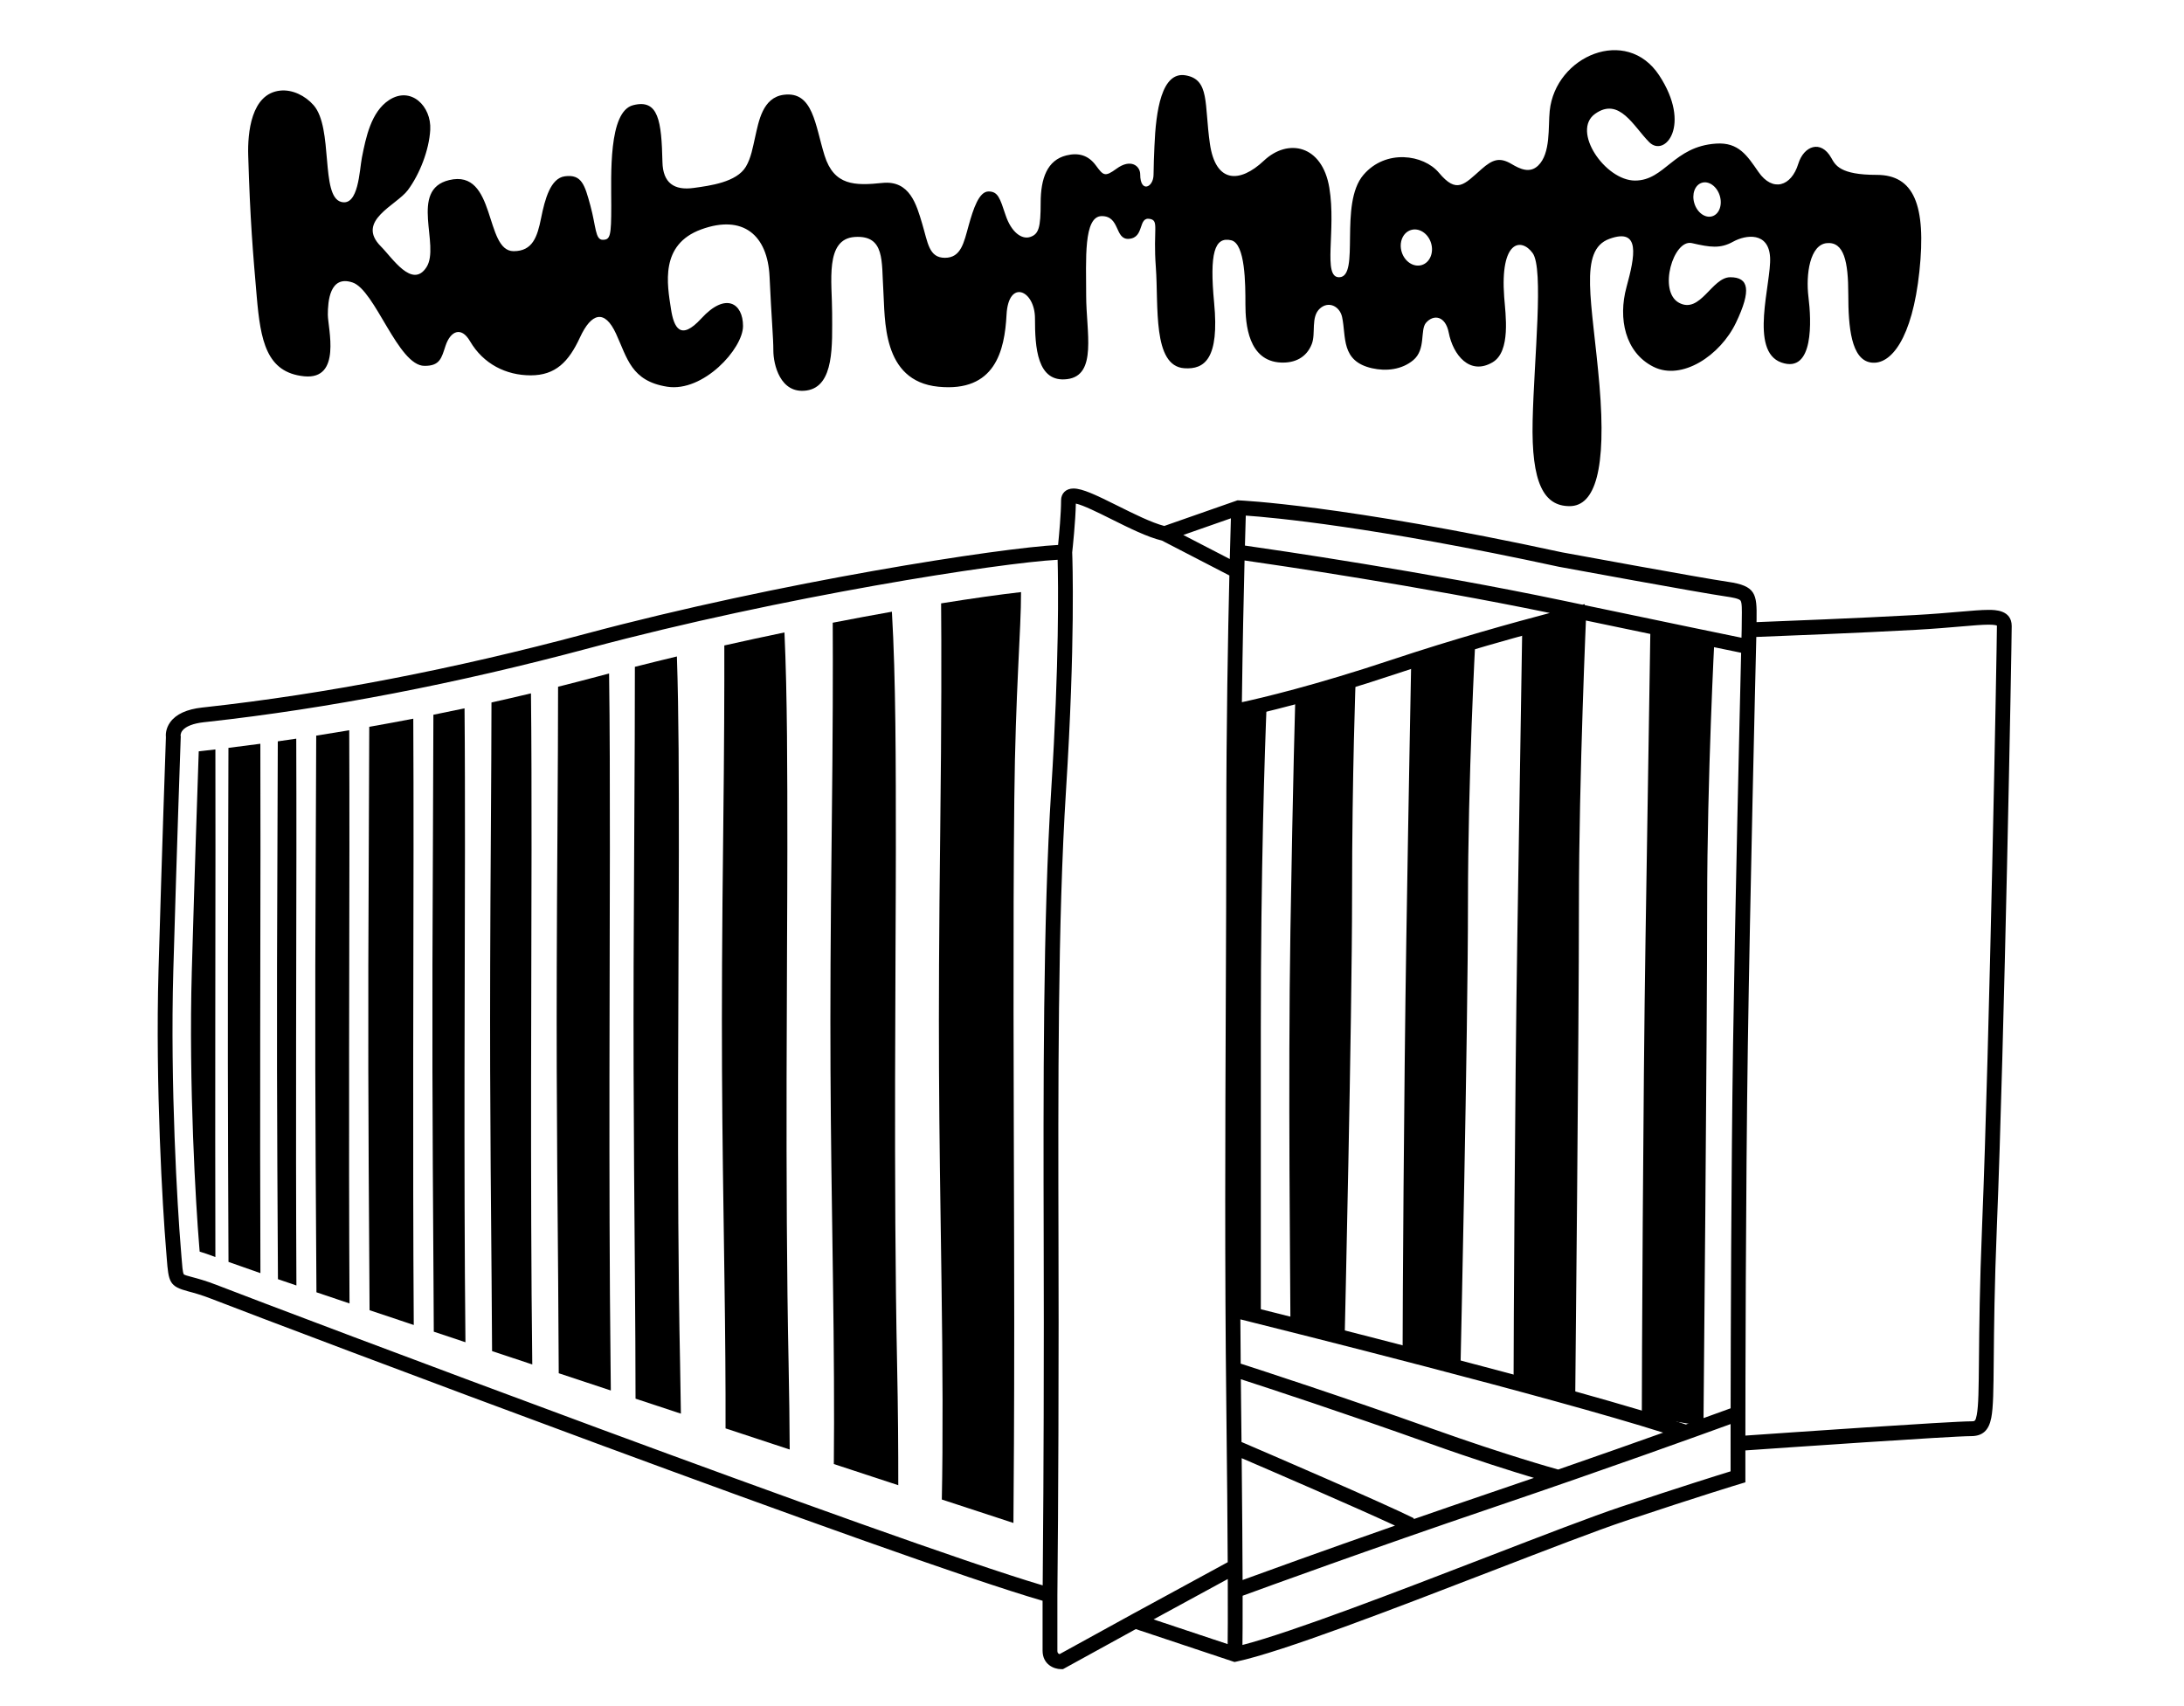 <?xml version="1.0" encoding="utf-8"?>
<!-- Generator: Adobe Illustrator 16.0.0, SVG Export Plug-In . SVG Version: 6.00 Build 0)  -->
<!DOCTYPE svg PUBLIC "-//W3C//DTD SVG 1.1 Tiny//EN" "http://www.w3.org/Graphics/SVG/1.1/DTD/svg11-tiny.dtd">
<svg version="1.1" baseProfile="tiny" id="Layer_1" xmlns="http://www.w3.org/2000/svg" xmlns:xlink="http://www.w3.org/1999/xlink"
	 x="0px" y="0px" width="768px" height="600px" viewBox="0 0 768 600" xml:space="preserve">
<g>
	<path d="M659.952,61.5c-12.988,0-14.564-3.456-15.996-5.993c-3.668-6.504-9.664-4.175-11.586,2.085
		c-2.455,7.999-9.03,10.066-14.018,2.867c-3.988-5.756-6.959-10.488-14.9-9.959c-15,1-18,13-28.5,13s-22.5-17.5-14-23.5
		s13.5,4.5,19,10s15-6,3.5-23.5c-11.5-17.5-36.498-6.834-38.5,12.498c-0.583,5.629,0.431,14.973-4.11,19.275
		c-2.933,2.777-6.325,1.165-9.27-0.579c-4.196-2.485-6.664-1.683-10.614,1.801c-6.172,5.444-8.661,8.775-14.971,1.245
		c-5.368-6.407-18.701-8.407-26.535,0.76c-8.74,10.228-1.003,35.791-8.5,36c-6,0.167-1-16.5-3.5-31.5s-14.5-17.5-23-9.5s-17,8-19-6
		s0-22.5-8.5-24s-10.5,12.5-11,25.003c-0.133,3.326-0.289,6.575-0.308,9.939c-0.025,4.557-4.692,6.5-4.692-0.109
		c0-2.999-3.329-5.665-8.325-2.006c-4.146,3.037-4.656,2.38-7.286-1.18c-2.614-3.54-6.067-4.562-10.389-3.481
		c-6.667,1.667-9,8.001-9,16.667s-0.667,11-3.667,12s-6.667-1.667-8.667-7.667s-2.667-8.333-6-8.333s-5.333,6-7,12
		s-2.667,11.333-8.333,11.333s-6-5.333-8-12s-4.333-15.333-14-14.333s-17,1-20.333-9.667s-4-22.667-14.333-21.333
		c-7.472,0.964-8.817,9.372-10.079,14.894c-0.785,3.438-1.419,7.339-3.261,10.412c-3.27,5.457-12.625,6.663-18.321,7.453
		c-6.905,0.959-10.836-1.757-11.007-9.092c-0.333-14.333-1.333-22.333-10.333-20c-8.718,2.26-7.667,24.666-7.667,35.333
		s-0.333,12-3,12s-2.333-4.667-4.333-12s-3.043-11.127-9-10.333c-5,0.667-7,8-8.333,14.667s-3,11.667-9.667,11.667
		c-10.333,0-6-29-22.667-25c-14.217,3.412-3,23-8,30.667c-5,7.666-11.999-3.331-16-7.332c-9-9.001,5.497-14.461,9.462-19.798
		c4.216-5.675,7.481-14.112,7.883-21.202c0.473-8.339-6.807-15.519-14.504-10.46c-6.319,4.154-8.131,13.173-9.517,20.158
		c-0.889,4.483-1.167,17.313-7.324,15.634c-7.333-2-2.667-26-9.667-34c-2.954-3.376-7.463-5.563-11.683-5.143
		c-10.348,1.032-11.546,14.958-11.315,22.81c0.667,22.667,1.667,34.334,3,49.667s3.333,26.667,16.667,28s8.333-17,8.333-21.667
		s0.667-13.999,8.667-11.333c7.99,2.663,15.981,29.268,25.299,29.333c5.492,0.038,6.001-2.76,7.435-7.084
		c1.674-5.049,5.436-7.006,8.599-1.583c4.667,8,12.666,12,21.333,12s13.333-4.666,17.333-13.333s8.667-9.999,12.667-1.333
		s5.333,16.666,18,18.666s26.667-13.333,26.667-21.333s-6.06-12.056-14.667-2.667c-7.334,8-9.652,3.257-10.667-3.333
		c-1.334-8.667-4-22.667,10.667-28s23.333,2.001,24,16.667s1.333,21.334,1.333,26s2.333,15.333,11.667,14
		c9.899-1.414,8.999-16.334,9-27.334c0.001-10.749-2.667-25.999,8-26.666s9.333,8.666,10,18.666s-0.667,32,19.333,34
		s23.333-12.666,24-25.333s10-8.667,10,1.333s0.666,22.668,11.333,21.334s6.667-16.668,6.667-29.334s-1.001-28,5.499-28
		s4.5,8.333,9.5,8c5.654-0.377,3.097-7.928,7.5-7c3.167,0.667,1,3.5,2,17s-1.238,34.716,10,35.5c7.167,0.5,12.37-3.359,10.5-23
		c-1.666-17.5,0.137-23.368,6-22c5,1.167,5,15.5,5,22.5s1,20,12.502,20.5c4.961,0.215,8.979-1.807,10.828-6.479
		c1.494-3.776-0.436-9.572,2.883-12.536c3.095-2.765,6.986-0.723,7.787,3.015c1.5,7-0.5,15.5,10.5,18
		c4.988,1.134,10.491,0.525,14.519-2.837c4.538-3.789,2.315-10.663,4.505-13.166c2.626-3.002,6.811-2.497,7.977,3.497
		c1.523,7.833,7.393,15.157,15.425,10.413c6.478-3.826,4.527-16.879,4.075-22.907c-1.5-20,6-21,10-15.5s0.5,37,0,59s4,30,13,30
		s13-13,10.5-42.5s-7.5-47.5,3.5-51.5s9,6,6,17s-0.5,23,9.5,28s23.5-4,29-15.5s4.5-16-2-16s-10.5,13-18,9s-2-22.5,4.5-21
		s10,2,14.5-0.5s12.5-3.5,13,5.5s-7.5,33,4,37s10.5-15,9.5-23s0.5-18.5,6.5-19s7.5,6.5,7.5,18s1,23,8,24s14.5-8.5,17-32
		S672.952,61.5,659.952,61.5z M499.994,93.195c-2.845,0.894-6.013-1.137-7.078-4.533s0.376-6.871,3.221-7.764
		c2.843-0.892,6.011,1.139,7.076,4.534C504.278,88.829,502.837,92.305,499.994,93.195z M602.132,76.05
		c-2.46,0.772-5.279-1.237-6.299-4.487c-1.02-3.249,0.147-6.508,2.607-7.28c2.459-0.771,5.278,1.238,6.298,4.487
		C605.758,72.02,604.591,75.279,602.132,76.05z"/>
	<g>
		<path d="M699.281,214.478c-2.511,0-5.896,0.292-10.182,0.661c-4.167,0.359-9.355,0.806-15.649,1.155
			c-19.362,1.076-47.066,2.164-55.766,2.497c0.005-0.39,0.011-0.765,0.016-1.127c0.137-8.804-0.288-11.656-10.074-13.054
			c-8.95-1.278-57.936-10.298-58.35-10.373c-77.375-16.764-113.266-18.255-113.618-18.268l-0.492-0.019l-25.755,9.015
			c-4.494-1.168-10.731-4.278-16.268-7.038c-7.63-3.803-12.468-6.134-15.658-6.134c-2.607,0-4.358,1.677-4.358,4.173
			c0,4.593-0.68,11.985-1.051,15.677c-20,0.995-97.69,12.91-166.117,31.239c-46.663,12.499-91.628,21.181-133.646,25.804
			l-1.244,0.137c-5.375,0.597-9.14,2.32-11.187,5.12c-1.647,2.251-1.632,4.484-1.539,5.388c-0.109,3.056-1.359,38.517-2.595,81.753
			c-1.162,40.643,1.489,84.41,2.609,97.846c0.108,1.298,0.195,2.447,0.272,3.469c0.646,8.521,0.939,9.984,7.532,11.733
			c1.9,0.504,4.502,1.195,8.153,2.615c25.759,10.018,241.596,91.557,292.308,106.201v17.545c0,4.771,3.889,6.504,6.504,6.504h0.668
			l25.603-14.082l34.71,11.569l0.689-0.145c15.891-3.346,55.177-18.505,89.839-31.881c19.081-7.363,37.104-14.318,47.025-17.624
			c26.951-8.985,40.116-12.945,40.247-12.983l1.854-0.557v-11.217c12.836-0.894,72.511-5.027,79.345-5.027
			c4.053,0,6.248-1.98,7.117-6.422c0.724-3.7,0.778-9.646,0.876-20.441c0.099-10.852,0.234-25.712,1.109-47.173
			c2.578-63.156,5.205-204.386,5.205-210.824C707.414,214.478,701.505,214.478,699.281,214.478z M609.425,367.57
			c-0.656,44.099-0.815,102.537-0.854,127.698c-2.326,0.851-7.817,2.851-15.738,5.694c-36.322-12.344-143.908-39.173-156.691-42.35
			c-0.184-36.461-0.036-72.135,0.109-106.906c0.091-21.744,0.177-42.283,0.177-62.141c0-12.893,0.084-25.486,0.216-37.288
			c5.917-1.246,25.416-5.66,54.372-15.311c29.842-9.948,58.1-17.141,65.521-18.982c34.62,7.25,50.093,10.429,55.729,11.578
			C611.712,252.722,610.129,320.385,609.425,367.57z M432.45,196.594l-16.349-8.458l16.741-5.859
			C432.75,185.374,432.61,190.271,432.45,196.594z M437.644,197.102c11.442,1.638,61.252,8.945,107.352,18.47
			c-12.699,3.341-33.741,9.165-55.626,16.459c-27.104,9.035-45.789,13.426-52.663,14.914
			C436.959,226.829,437.336,209.343,437.644,197.102z M431.702,578.2l-26.062-8.688l26.106-14.208
			C431.793,568.552,431.743,575.184,431.702,578.2z M436.636,512.806c10.15,4.367,40.38,17.414,53.918,23.721
			c-25.724,8.988-46.065,16.374-53.599,19.126C436.919,545.656,436.829,531.834,436.636,512.806z M436.576,507.117
			c-0.044-4.217-0.094-8.665-0.148-13.366c-0.034-2.912-0.056-5.804-0.085-8.707c8.715,2.825,36.173,11.812,65.981,22.458
			c16.442,5.873,29.485,9.963,37.077,12.238c-5.112,1.759-10.384,3.562-15.793,5.396c-9.178,3.113-18.107,6.188-26.56,9.126
			l0.16-0.32C486.467,528.572,444.592,510.558,436.576,507.117z M547.922,516.799c-1.898-0.525-18.921-5.294-43.848-14.197
			c-32.127-11.474-61.536-21.027-67.785-23.043c-0.046-5.208-0.082-10.398-0.113-15.575c16.491,4.104,108.973,27.246,148.667,39.839
			C574.764,507.416,562.138,511.874,547.922,516.799z M606.89,209.76c2.155,0.308,4.691,0.753,5.175,1.469
			c0.52,0.77,0.481,3.234,0.435,6.354c-0.018,1.152-0.038,2.444-0.038,3.893c-0.005,0.201-0.028,1.167-0.068,2.803
			c-6.31-1.289-21.981-4.516-55.081-11.448l-0.089-0.373c-0.027,0.006-0.306,0.074-0.781,0.19c-2.317-0.486-4.693-0.983-7.183-1.505
			c-47.956-10.055-100.996-17.784-111.48-19.279c0.125-4.712,0.23-8.302,0.3-10.542c9.458,0.656,44.859,3.863,110.176,18.014
			C550.273,199.709,597.837,208.467,606.89,209.76z M76.201,451.898c-3.922-1.524-6.687-2.259-8.705-2.795
			c-1.336-0.354-2.718-0.721-2.876-0.985c-0.388-0.652-0.57-3.062-0.801-6.111c-0.078-1.032-0.167-2.194-0.275-3.508
			c-1.113-13.354-3.749-56.86-2.594-97.265c1.286-44.995,2.588-81.563,2.601-81.928l0.025-0.225l-0.06-0.298
			c-0.005-0.037-0.107-0.917,0.643-1.87c1.16-1.475,3.819-2.512,7.485-2.919l1.239-0.137c42.28-4.653,87.506-13.384,134.423-25.951
			c67.818-18.165,144.536-29.994,164.604-31.051c0.216,8.192,0.602,35.963-2.248,80.84c-2.914,45.903-2.774,105.733-2.652,158.52
			c0.023,10.015,0.046,19.72,0.046,28.95c0,46.998-0.296,81.736-0.397,92.37C314.46,542.111,100.7,461.427,76.201,451.898z
			 M372.607,581.714c-0.781-0.228-0.781-0.854-0.781-1.22v-19.481c0.004-0.386,0.433-39.255,0.433-95.847
			c0-9.234-0.022-18.943-0.046-28.963c-0.123-52.706-0.262-112.445,2.643-158.177c3.294-51.892,2.279-81.153,2.179-83.758
			c0.166-1.522,1.166-10.909,1.284-17.169c2.593,0.544,7.826,3.153,12.505,5.485c6.241,3.112,12.68,6.312,17.776,7.528l23.71,12.267
			c-0.493,20.811-1.085,52.944-1.085,87.188c0,19.848-0.086,40.38-0.177,62.118c-0.191,45.888-0.391,93.338,0.177,142.127
			c0.288,24.82,0.434,42.731,0.497,55.582l-32.832,17.87l-0.005-0.003l-0.908,0.499l-0.079,0.044l0,0L372.607,581.714z
			 M608.559,517.435c-4.503,1.386-17.234,5.361-38.544,12.465c-10.035,3.346-27.282,10.001-47.252,17.707
			c-30.74,11.861-68.515,26.437-85.858,30.889c0.036-2.484,0.081-7.576,0.064-17.309c7.518-2.754,45.212-16.499,88.312-31.123
			c40.225-13.649,73.349-25.634,83.283-29.254c-0.002,1.815-0.004,3.301-0.004,4.419h-0.001v2.327v0.098V517.435z M697.011,430.805
			c-0.88,21.542-1.015,36.451-1.113,47.337c-0.092,10.141-0.147,16.261-0.78,19.488c-0.434,2.219-0.675,2.219-2.011,2.219
			c-7.033,0-65.605,4.058-79.344,5.016c0.011-14.833,0.098-85.788,0.865-137.215c0.776-52.038,2.62-129.017,2.975-143.649
			c8.376-0.32,36.518-1.421,56.138-2.511c6.371-0.354,11.603-0.805,15.806-1.167c4.161-0.358,7.448-0.641,9.735-0.641
			c1.94,0,2.676,0.214,2.921,0.318c0.006,0.047,0.01,0.11,0.01,0.193C702.212,226.623,699.586,367.699,697.011,430.805z"/>
		<g>
			<path d="M433.827,249.242l-0.867,210.719l10.406,3.468c0,0,0-25.147,0-102.323c0-55.594,1.35-96.333,2.104-114.774
				L433.827,249.242z"/>
		</g>
		<path d="M455.506,244.906c0,0-0.866,29.485-1.734,82.38c-0.867,52.896,0,124.87,0,137.01l19.078,6.07
			c0,0,2.602-111.864,2.602-155.222c0-43.356,1.301-77.176,1.301-77.176L455.506,244.906z"/>
		<path d="M496.262,231.898c0,0-0.866,43.883-1.734,98.51c-0.867,54.626-1.301,131.559-1.301,144.096l20.379,4.968
			c0,0,2.602-116.826,2.602-161.603c0-44.775,2.602-92.709,2.602-92.709L496.262,231.898z"/>
		<path d="M535.283,221.493c0,0-0.866,54.289-1.733,108.916c-0.868,54.626-1.301,141.964-1.301,154.501l21.679,6.27
			c0,0,1.301-128.533,1.301-173.31c0-44.775,2.602-103.115,2.602-103.115L535.283,221.493z"/>
		<path d="M580.374,220.192c0,0-0.866,55.589-1.733,110.216c-0.867,54.626-1.301,154.972-1.301,167.509l21.68,3.667
			c0,0,1.301-138.938,1.301-183.715c0-44.775,2.601-94.01,2.601-94.01L580.374,220.192z"/>
		<path d="M104.228,298.669c0-13.233-0.001-26.344-0.052-38.893c-2.177,0.324-4.335,0.633-6.491,0.938
			c-0.022,9.197-0.059,19.504-0.11,31.018c-0.331,73.471-0.167,98.702,0.163,158.122c2.055,0.704,4.22,1.443,6.493,2.217
			C103.948,395,104.228,330.69,104.228,298.669z M214.464,298.669c0-21.574-0.002-42.842-0.279-61.82
			c-1.397,0.368-2.794,0.736-4.188,1.109c-4.563,1.223-9.151,2.398-13.749,3.548c-0.017,13.338-0.079,29.893-0.219,50.226
			c-0.506,73.708-0.253,98.856,0.252,158.689c0.096,11.313,0.165,22.221,0.199,32.516c6.054,2.008,12.169,4.033,18.316,6.067
			c-0.027-3.119-0.059-6.294-0.095-9.533C213.987,417.035,214.464,335.957,214.464,298.669z M91.553,261.563
			c-3.779,0.51-7.523,0.993-11.221,1.445c-0.017,8.617-0.042,18.145-0.078,28.724c-0.239,70.919-0.134,96.898,0.097,152.056
			c2.874,1.036,6.656,2.365,11.225,3.945c-0.217-55.961,0.017-117.853,0.017-149.064C91.592,286.063,91.592,273.568,91.553,261.563z
			 M315.027,298.669c0-30.278,0-59.983-1.393-83.546c-6.62,1.174-13.588,2.47-20.805,3.874c0.082,15.436,0.05,38.851-0.349,72.735
			c-0.867,73.708-0.433,98.856,0.434,158.689c0.348,23.964,0.485,46.109,0.304,64.45c7.879,2.591,15.467,5.086,22.658,7.447
			c0.014-12.225-0.082-26.848-0.416-42.848C314.16,417.035,315.027,335.957,315.027,298.669z M238.717,298.669
			c0-23.874-0.004-47.375-0.687-67.807c-4.921,1.18-9.853,2.396-14.776,3.645c-0.002,14.401-0.056,33.165-0.211,57.225
			c-0.477,73.708-0.238,98.856,0.238,158.689c0.117,14.65,0.19,28.618,0.207,41.457c5.319,1.76,10.642,3.518,15.947,5.271
			c-0.065-5.657-0.158-11.564-0.285-17.678C237.85,417.035,238.717,335.957,238.717,298.669z M276.872,298.669
			c0-27.241-0.004-53.998-1.019-76.256c-6.922,1.439-13.994,2.967-21.15,4.578c0.033,15.173-0.042,36.251-0.377,64.741
			c-0.867,73.708-0.434,98.856,0.434,158.689c0.271,18.727,0.416,36.349,0.378,51.909c7.644,2.521,15.187,5.006,22.558,7.434
			c-0.047-9.259-0.165-19.458-0.39-30.293C276.005,417.035,276.872,335.957,276.872,298.669z M122.872,298.669
			c0-14.276-0.001-28.418-0.065-41.855c-3.894,0.657-7.768,1.291-11.611,1.892c-0.026,9.706-0.068,20.654-0.132,33.026
			c-0.38,73.708-0.19,98.856,0.189,158.689c0.009,1.355,0.017,2.699,0.025,4.044c3.67,1.242,7.559,2.556,11.629,3.926
			C122.571,399.817,122.872,331.879,122.872,298.669z M75.743,263.555c-1.882,0.22-3.768,0.442-5.625,0.647l-0.23,0.025
			c-0.398,11.504-1.426,41.853-2.439,77.305c-1.141,39.922,1.462,82.907,2.562,96.103c0.076,0.911,0.142,1.751,0.201,2.525
			c1.563,0.479,3.406,1.1,5.528,1.914c-0.135-54.425,0.028-113.242,0.028-143.405C75.768,286.762,75.768,274.947,75.743,263.555z
			 M145.417,298.669c0-15.726-0.001-31.286-0.086-45.921c-5.186,0.998-10.353,1.955-15.483,2.858
			c-0.025,10.445-0.069,22.429-0.14,36.126c-0.38,73.708-0.19,98.856,0.189,158.689c0.022,3.489,0.042,6.936,0.061,10.342
			c4.965,1.667,10.156,3.406,15.543,5.208C145.09,405.789,145.417,333.322,145.417,298.669z M359.047,208.226
			c-7.453,0.845-17.031,2.186-28.108,3.966c0.129,15.01,0.16,40.25-0.303,79.54c-0.867,73.708-0.433,98.856,0.434,158.689
			c0.43,29.691,0.539,56.598,0.117,76.921c9.522,3.124,18.038,5.913,25.184,8.251c0.123-16.564,0.28-36.527,0.28-70.427
			c0-9.223-0.022-18.919-0.046-28.926c-0.123-52.954-0.423-108.971,0.072-155.302C357.084,242.738,359.077,221.593,359.047,208.226z
			 M163.503,298.669c0-17.039-0.002-33.882-0.147-49.566c-3.658,0.775-7.308,1.524-10.953,2.253
			c-0.023,11.411-0.069,24.775-0.149,40.376c-0.38,73.708-0.19,98.856,0.189,158.689c0.039,6.099,0.071,12.07,0.097,17.902
			c3.64,1.214,7.355,2.454,11.132,3.711C163.035,410.735,163.503,334.495,163.503,298.669z M186.916,298.669
			c0-18.96-0.001-37.688-0.201-54.832c-4.626,1.104-9.256,2.177-13.888,3.209c-0.026,12.311-0.088,27.072-0.21,44.685
			c-0.506,73.708-0.253,98.856,0.253,158.689c0.072,8.505,0.128,16.771,0.167,24.73c4.643,1.545,9.361,3.112,14.136,4.697
			c-0.001-0.127-0.003-0.251-0.004-0.378C186.409,417.035,186.916,335.957,186.916,298.669z"/>
	</g>
</g>
</svg>
